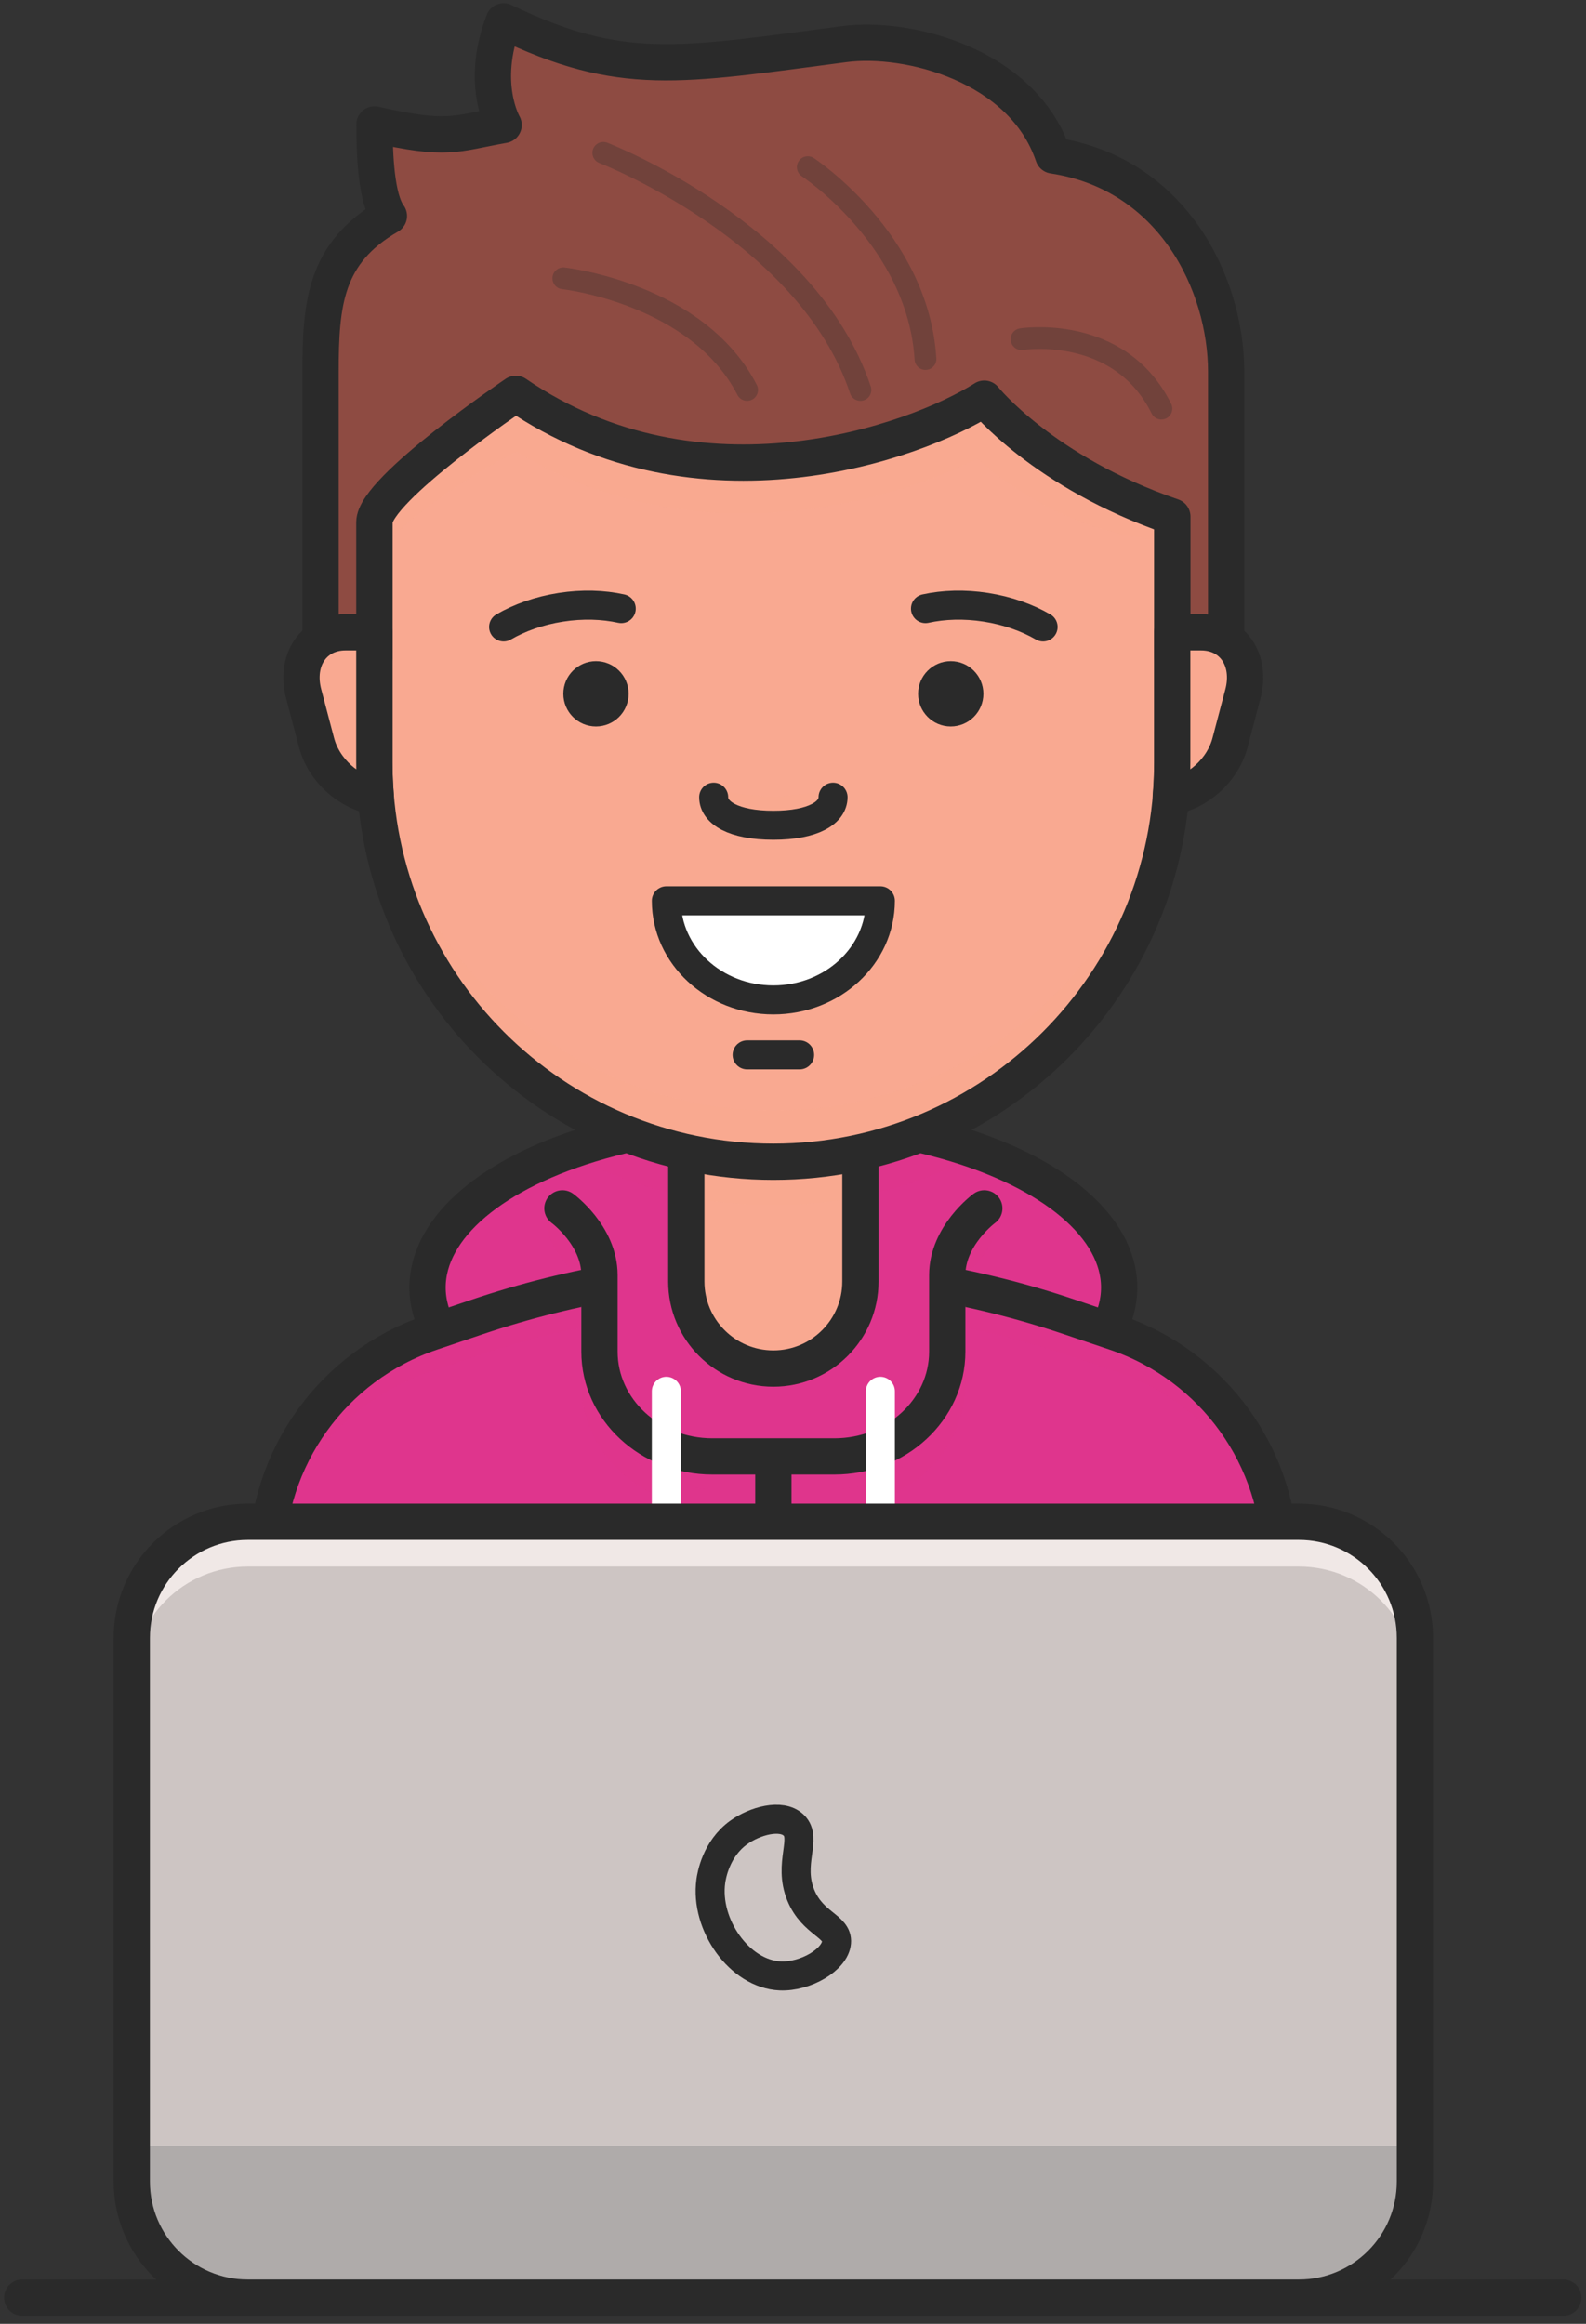 <?xml version="1.0" encoding="utf-8"?>
<!-- Generator: Adobe Illustrator 17.0.0, SVG Export Plug-In . SVG Version: 6.00 Build 0)  -->
<!DOCTYPE svg PUBLIC "-//W3C//DTD SVG 1.1//EN" "http://www.w3.org/Graphics/SVG/1.1/DTD/svg11.dtd">
<svg version="1.1" xmlns="http://www.w3.org/2000/svg" xmlns:xlink="http://www.w3.org/1999/xlink" x="0px" y="0px"
	 width="437.243px" height="640.432px" viewBox="0 0 437.243 640.432" enable-background="new 0 0 437.243 640.432"
	 xml:space="preserve">
<rect x="0" y="0" width="437.243" height="640.432" fill="#333333" stroke="none"/>
<g id="Layer_1">
	<g id="XMLID_1503_">
		<g id="XMLID_1560_">
			<ellipse id="XMLID_1582_" fill="#DF358D" cx="213.206" cy="354.825" rx="95.337" ry="46.556"/>
			<path id="XMLID_1581_" opacity="0.31" fill="#DF358D" d="M275.036,334.562c0,18.025-27.919,32.637-62.358,32.637
				s-62.358-14.612-62.358-32.637"/>
			<path id="XMLID_1580_" opacity="0.31" fill="#DF358D" d="M213.206,332.175c19.817,0,38.525-4.833,55.014-13.375
				c-15.543-5.372-34.523-8.53-55.014-8.53s-39.471,3.158-55.014,8.53C174.681,327.342,193.389,332.175,213.206,332.175z"/>
			
				<ellipse id="XMLID_1579_" fill="none" stroke="#2A2A2A" stroke-width="10" stroke-linecap="round" stroke-linejoin="round" stroke-miterlimit="10" cx="213.206" cy="354.825" rx="95.337" ry="46.556"/>
			<path id="XMLID_1578_" fill="#DF358D" d="M352.91,491.181H73.502v-60.742c0-28.62,18.253-54.052,45.367-63.212l12.634-4.268
				c52.997-17.904,110.408-17.904,163.405,0l12.634,4.268c27.114,9.16,45.367,34.592,45.367,63.212V491.181z"/>
			<path id="XMLID_1577_" opacity="0.31" fill="#DF358D" d="M307.543,367.227l-12.634-4.268
				c-52.997-17.904-110.408-17.904-163.406,0l-12.634,4.268c-27.114,9.16-45.367,34.592-45.367,63.212v10.725
				c0-28.62,18.253-54.052,45.367-63.212l12.634-4.268c52.997-17.904,110.408-17.904,163.406,0l12.634,4.268
				c27.114,9.16,45.367,34.592,45.367,63.212v-10.725C352.91,401.819,334.657,376.387,307.543,367.227z"/>
			
				<path id="XMLID_1576_" fill="none" stroke="#2A2A2A" stroke-width="10" stroke-linecap="round" stroke-linejoin="round" stroke-miterlimit="10" d="
				M352.91,491.181H73.502v-60.742c0-28.62,18.253-54.052,45.367-63.212l12.634-4.268c52.997-17.904,110.408-17.904,163.405,0
				l12.634,4.268c27.114,9.16,45.367,34.592,45.367,63.212V491.181z"/>
			
				<path id="XMLID_1575_" opacity="0.31" fill="#DF358D" stroke="#DF358D" stroke-width="10" stroke-linecap="round" stroke-miterlimit="10" d="
				M165.268,360.402v21.085c0,15.958,13.943,28.894,31.143,28.894h33.591c17.2,0,31.143-12.936,31.143-28.894v-21.085"/>
			<g id="XMLID_1572_">
				<path id="XMLID_1574_" fill="#DF358D" d="M155.055,333.016c0,0,10.213,7.462,10.213,18.386v21.085
					c0,15.958,13.943,28.894,31.143,28.894h33.591c17.2,0,31.143-12.936,31.143-28.894v-21.085
					c0-10.923,10.213-18.386,10.213-18.386H155.055z"/>
				
					<path id="XMLID_1573_" fill="none" stroke="#2A2A2A" stroke-width="10" stroke-linecap="round" stroke-linejoin="round" stroke-miterlimit="10" d="
					M155.055,333.016c0,0,10.213,7.462,10.213,18.386v21.085c0,15.958,13.943,28.894,31.143,28.894h33.591
					c17.2,0,31.143-12.936,31.143-28.894v-21.085c0-10.923,10.213-18.386,10.213-18.386"/>
			</g>
			<path id="XMLID_1569_" fill="#F9A991" d="M213.206,377.162L213.206,377.162c-13.255,0-24-10.745-24-24v-53.444h48v53.444
				C237.206,366.417,226.461,377.162,213.206,377.162z"/>
			<path id="XMLID_1566_" opacity="0.26" fill="#F9A991" d="M189.206,329.762c7.757,1.581,15.783,2.413,24,2.413
				c8.217,0,16.243-0.832,24-2.413v-28.044h-48V329.762z"/>
			
				<path id="XMLID_1565_" fill="none" stroke="#2A2A2A" stroke-width="10" stroke-linecap="round" stroke-linejoin="round" stroke-miterlimit="10" d="
				M213.206,377.162L213.206,377.162c-13.255,0-24-10.745-24-24v-53.444h48v53.444C237.206,366.417,226.461,377.162,213.206,377.162
				z"/>
			<g id="XMLID_1562_">
				
					<line id="XMLID_1564_" fill="none" stroke="#FFFFFF" stroke-width="8" stroke-linecap="round" stroke-linejoin="round" stroke-miterlimit="10" x1="183.705" y1="383.427" x2="183.705" y2="424.058"/>
				
					<line id="XMLID_1563_" fill="none" stroke="#FFFFFF" stroke-width="8" stroke-linecap="round" stroke-linejoin="round" stroke-miterlimit="10" x1="242.706" y1="383.427" x2="242.706" y2="441.164"/>
			</g>
			
				<line id="XMLID_1561_" fill="none" stroke="#2A2A2A" stroke-width="10" stroke-linecap="round" stroke-linejoin="round" stroke-miterlimit="10" x1="213.206" y1="405.275" x2="213.206" y2="491.181"/>
		</g>
		<g id="XMLID_1504_">
			<g id="XMLID_1505_">
				<g id="XMLID_1534_">
					<path id="XMLID_1557_" fill="#F9A991" d="M213.206,320.174L213.206,320.174c-60.751,0-110-49.249-110-110V98.525h220v111.649
						C323.206,270.926,273.957,320.174,213.206,320.174z"/>
					<path id="XMLID_1554_" opacity="0.26" fill="#F9A991" d="M323.206,195.042V98.525h-220v96.517l0.402-41.173
						c1.692-5.999,24.225-22.501,38.803-29.31c18.648,11.238,39.646,16.928,62.521,16.928c25.963,0,49.501-7.449,64.581-15.109
						c7.369,6.946,25.779,20.405,50.672,22.556L323.206,195.042z"/>
					<path id="XMLID_1551_" opacity="0.26" fill="#F9A991" d="M213.206,306.031L213.206,306.031c-60.752,0-110-49.249-110-110
						v14.143c0,60.751,49.249,110,110,110h0c60.751,0,110-49.249,110-110v-14.143C323.206,256.783,273.957,306.031,213.206,306.031z
						"/>
					<path id="XMLID_1548_" opacity="0.26" fill="#F9A991" d="M229.661,217.698c0,4.276-5.44,7.742-16.455,7.742
						c-11.016,0-16.455-3.466-16.455-7.742c0,0,11.813,1.855,15.927,1.855S229.661,217.698,229.661,217.698z"/>
					
						<path id="XMLID_1547_" fill="none" stroke="#2A2A2A" stroke-width="8" stroke-linecap="round" stroke-linejoin="round" stroke-miterlimit="10" d="
						M229.661,219.698c0,4.276-5.44,7.742-16.455,7.742c-11.016,0-16.455-3.466-16.455-7.742"/>
					
						<path id="XMLID_1546_" fill="none" stroke="#2A2A2A" stroke-width="10" stroke-linecap="round" stroke-linejoin="round" stroke-miterlimit="10" d="
						M213.206,320.174L213.206,320.174c-60.751,0-110-49.249-110-110V98.525h220v111.649
						C323.206,270.926,273.957,320.174,213.206,320.174z"/>
					<g id="XMLID_1539_">
						<g id="XMLID_1543_">
							
								<path id="XMLID_1545_" fill="none" stroke="#2A2A2A" stroke-width="8" stroke-linecap="round" stroke-linejoin="round" stroke-miterlimit="10" d="
								M171.269,167.73c-4.981-1.098-10.703-1.294-16.665-0.365c-5.961,0.929-11.353,2.857-15.763,5.418"/>
							<circle id="XMLID_1544_" fill="#2A2A2A" cx="164.303" cy="191.207" r="8.999"/>
						</g>
						<g id="XMLID_1540_">
							
								<path id="XMLID_1542_" fill="none" stroke="#2A2A2A" stroke-width="8" stroke-linecap="round" stroke-linejoin="round" stroke-miterlimit="10" d="
								M255.143,167.73c4.981-1.098,10.703-1.294,16.665-0.365s11.353,2.857,15.763,5.418"/>
							<circle id="XMLID_1541_" fill="#2A2A2A" cx="262.109" cy="191.207" r="8.999"/>
						</g>
					</g>
					<g id="XMLID_1535_">
						<path id="XMLID_1538_" fill="#FFFFFF" d="M242.706,248.261c0,15.08-13.208,27.305-29.5,27.305s-29.5-12.225-29.5-27.305
							H242.706z"/>
						
							<path id="XMLID_1537_" fill="none" stroke="#2A2A2A" stroke-width="8" stroke-linecap="round" stroke-linejoin="round" stroke-miterlimit="10" d="
							M242.706,248.261c0,15.08-13.208,27.305-29.5,27.305s-29.5-12.225-29.5-27.305H242.706z"/>
						
							<line id="XMLID_1536_" fill="none" stroke="#2A2A2A" stroke-width="8" stroke-linecap="round" stroke-linejoin="round" stroke-miterlimit="10" x1="205.969" y1="290.716" x2="220.442" y2="290.716"/>
					</g>
				</g>
				<g id="XMLID_1532_">
					<path id="XMLID_1533_" fill="#8E4B42" d="M88.372,102.525v78.516h14.834v-37.105c0-9.069,38.998-35.393,38.998-35.393
						c50.648,34.648,109.871,13.498,129.153,1.33c0,0,16.214,20.277,51.849,32.499v38.668h14.834v-78.516
						c0-24.208-14.64-54.682-47.684-59.677c-8.453-24.975-40.054-32.99-57.585-30.688c-45.844,6.019-61.502,9.319-93.93-6.272
						c-6.634,17.22,0,28.553,0,28.553c-13.635,2.431-15.327,4.425-35.598-0.138c0,8.245,0.444,20.453,3.97,25.21
						C89.684,69.664,88.372,83.416,88.372,102.525z"/>
				</g>
				<g id="XMLID_1530_">
					
						<path id="XMLID_1531_" fill="none" stroke="#2A2A2A" stroke-width="10" stroke-linecap="round" stroke-linejoin="round" stroke-miterlimit="10" d="
						M88.372,102.525v78.516h14.834v-37.105c0-9.069,38.998-35.393,38.998-35.393c50.648,34.648,109.871,13.498,129.153,1.33
						c0,0,16.214,20.277,51.849,32.499v38.668h14.834v-78.516c0-24.208-14.64-54.682-47.684-59.677
						c-8.453-24.975-40.054-32.99-57.585-30.688c-45.844,6.019-61.502,9.319-93.93-6.272c-6.634,17.22,0,28.553,0,28.553
						c-13.635,2.431-15.327,4.425-35.598-0.138c0,8.245,0.444,20.453,3.97,25.21C89.684,69.664,88.372,83.416,88.372,102.525z"/>
				</g>
				<g id="XMLID_1522_">
					<g id="XMLID_1525_">
						<g>
							<path id="XMLID_16_" fill="#F9A991" d="M103.206,210.174V174.25h-7.963c-8.837,0-13.956,7.748-11.518,16.986l3.55,13.455
								c2.02,7.657,9.033,13.801,16.333,14.861C103.347,216.46,103.206,213.334,103.206,210.174z"/>
						</g>
					</g>
					<g id="XMLID_1523_">
						
							<path id="XMLID_1524_" fill="none" stroke="#2A2A2A" stroke-width="10" stroke-linecap="round" stroke-linejoin="round" stroke-miterlimit="10" d="
							M103.206,210.174V174.25h-7.963c-8.837,0-13.956,7.748-11.518,16.986l3.55,13.455c2.02,7.657,9.033,13.801,16.333,14.861
							C103.347,216.46,103.206,213.334,103.206,210.174z"/>
					</g>
				</g>
				<g id="XMLID_1514_">
					<g id="XMLID_1517_">
						<g>
							<path id="XMLID_15_" fill="#F9A991" d="M323.169,210.174V174.25h7.963c8.837,0,13.956,7.748,11.518,16.986l-3.55,13.455
								c-2.02,7.657-9.033,13.801-16.333,14.861C323.027,216.46,323.169,213.334,323.169,210.174z"/>
						</g>
					</g>
					<g id="XMLID_1515_">
						
							<path id="XMLID_1516_" fill="none" stroke="#2A2A2A" stroke-width="10" stroke-linecap="round" stroke-linejoin="round" stroke-miterlimit="10" d="
							M323.169,210.174V174.25h7.963c8.837,0,13.956,7.748,11.518,16.986l-3.55,13.455c-2.02,7.657-9.033,13.801-16.333,14.861
							C323.027,216.46,323.169,213.334,323.169,210.174z"/>
					</g>
				</g>
				<g id="XMLID_1506_" opacity="0.3">
					<g id="XMLID_1512_">
						
							<path id="XMLID_1513_" fill="none" stroke="#2A2A2A" stroke-width="6" stroke-linecap="round" stroke-linejoin="round" stroke-miterlimit="10" d="
							M155.303,76.7c0,0,36.944,4.072,50.667,30.76"/>
					</g>
					<g id="XMLID_1510_">
						
							<path id="XMLID_1511_" fill="none" stroke="#2A2A2A" stroke-width="6" stroke-linecap="round" stroke-linejoin="round" stroke-miterlimit="10" d="
							M166.322,42.127c0,0,56.376,21.741,70.883,65.334"/>
					</g>
					<g id="XMLID_1508_">
						
							<path id="XMLID_1509_" fill="none" stroke="#2A2A2A" stroke-width="6" stroke-linecap="round" stroke-linejoin="round" stroke-miterlimit="10" d="
							M222.698,46.067c0,0,30.411,19.943,32.445,52.877"/>
					</g>
					
						<path id="XMLID_1507_" fill="none" stroke="#2A2A2A" stroke-width="6" stroke-linecap="round" stroke-linejoin="round" stroke-miterlimit="10" d="
						M281.631,93.465c0,0,26.911-4.273,38.554,19.149"/>
				</g>
			</g>
		</g>
	</g>
	<g id="XMLID_1481_">
		<path id="XMLID_1489_" fill="#CDC5C3" d="M358.08,633.216H68.332c-17.673,0-32-14.327-32-32V451.385c0-17.673,14.327-32,32-32
			H358.08c17.673,0,32,14.327,32,32v149.831C390.08,618.889,375.753,633.216,358.08,633.216z"/>
		<path id="XMLID_1486_" opacity="0.7" fill="#FFF7F5" d="M358.08,419.385H68.332c-17.673,0-32,14.327-32,32v12.333
			c0-17.673,14.327-32,32-32H358.08c17.673,0,32,14.327,32,32v-12.333C390.08,433.712,375.753,419.385,358.08,419.385z"/>
		<path id="XMLID_1483_" fill="#AFABAA" d="M36.332,591.35v9.866c0,17.673,14.327,32,32,32H358.08c17.673,0,32-14.327,32-32v-9.866
			H36.332z"/>
		
			<path id="XMLID_1482_" fill="none" stroke="#2A2A2A" stroke-width="10" stroke-linecap="round" stroke-linejoin="round" stroke-miterlimit="10" d="
			M358.08,633.216H68.332c-17.673,0-32-14.327-32-32V451.385c0-17.673,14.327-32,32-32H358.08c17.673,0,32,14.327,32,32v149.831
			C390.08,618.889,375.753,633.216,358.08,633.216z"/>
	</g>
	
		<path id="XMLID_1480_" fill="none" stroke="#2A2A2A" stroke-width="8" stroke-linecap="round" stroke-linejoin="round" stroke-miterlimit="10" d="
		M220.775,522.309c-3.617-8.811,1.915-15.617-1.983-19.33c-3.384-3.224-10.751-1.14-15.163,2.05
		c-6.292,4.549-7.474,11.998-7.667,13.403c-1.658,12.04,7.935,25.62,19.131,26.11c6.996,0.306,15.11-4.477,15.529-9.215
		C231.022,530.796,224.035,530.25,220.775,522.309z"/>
	
		<line id="XMLID_1477_" fill="none" stroke="#2A2A2A" stroke-width="10" stroke-linecap="round" stroke-linejoin="round" stroke-miterlimit="10" x1="6.127" y1="633.216" x2="430.991" y2="633.216"/>
	
		<line id="XMLID_1155_" fill="none" stroke="#FCFCFC" stroke-width="8" stroke-linecap="round" stroke-linejoin="round" stroke-miterlimit="10" x1="552.374" y1="444.88" x2="582.292" y2="444.88"/>
</g>
<g id="Layer_5">
</g>
</svg>
